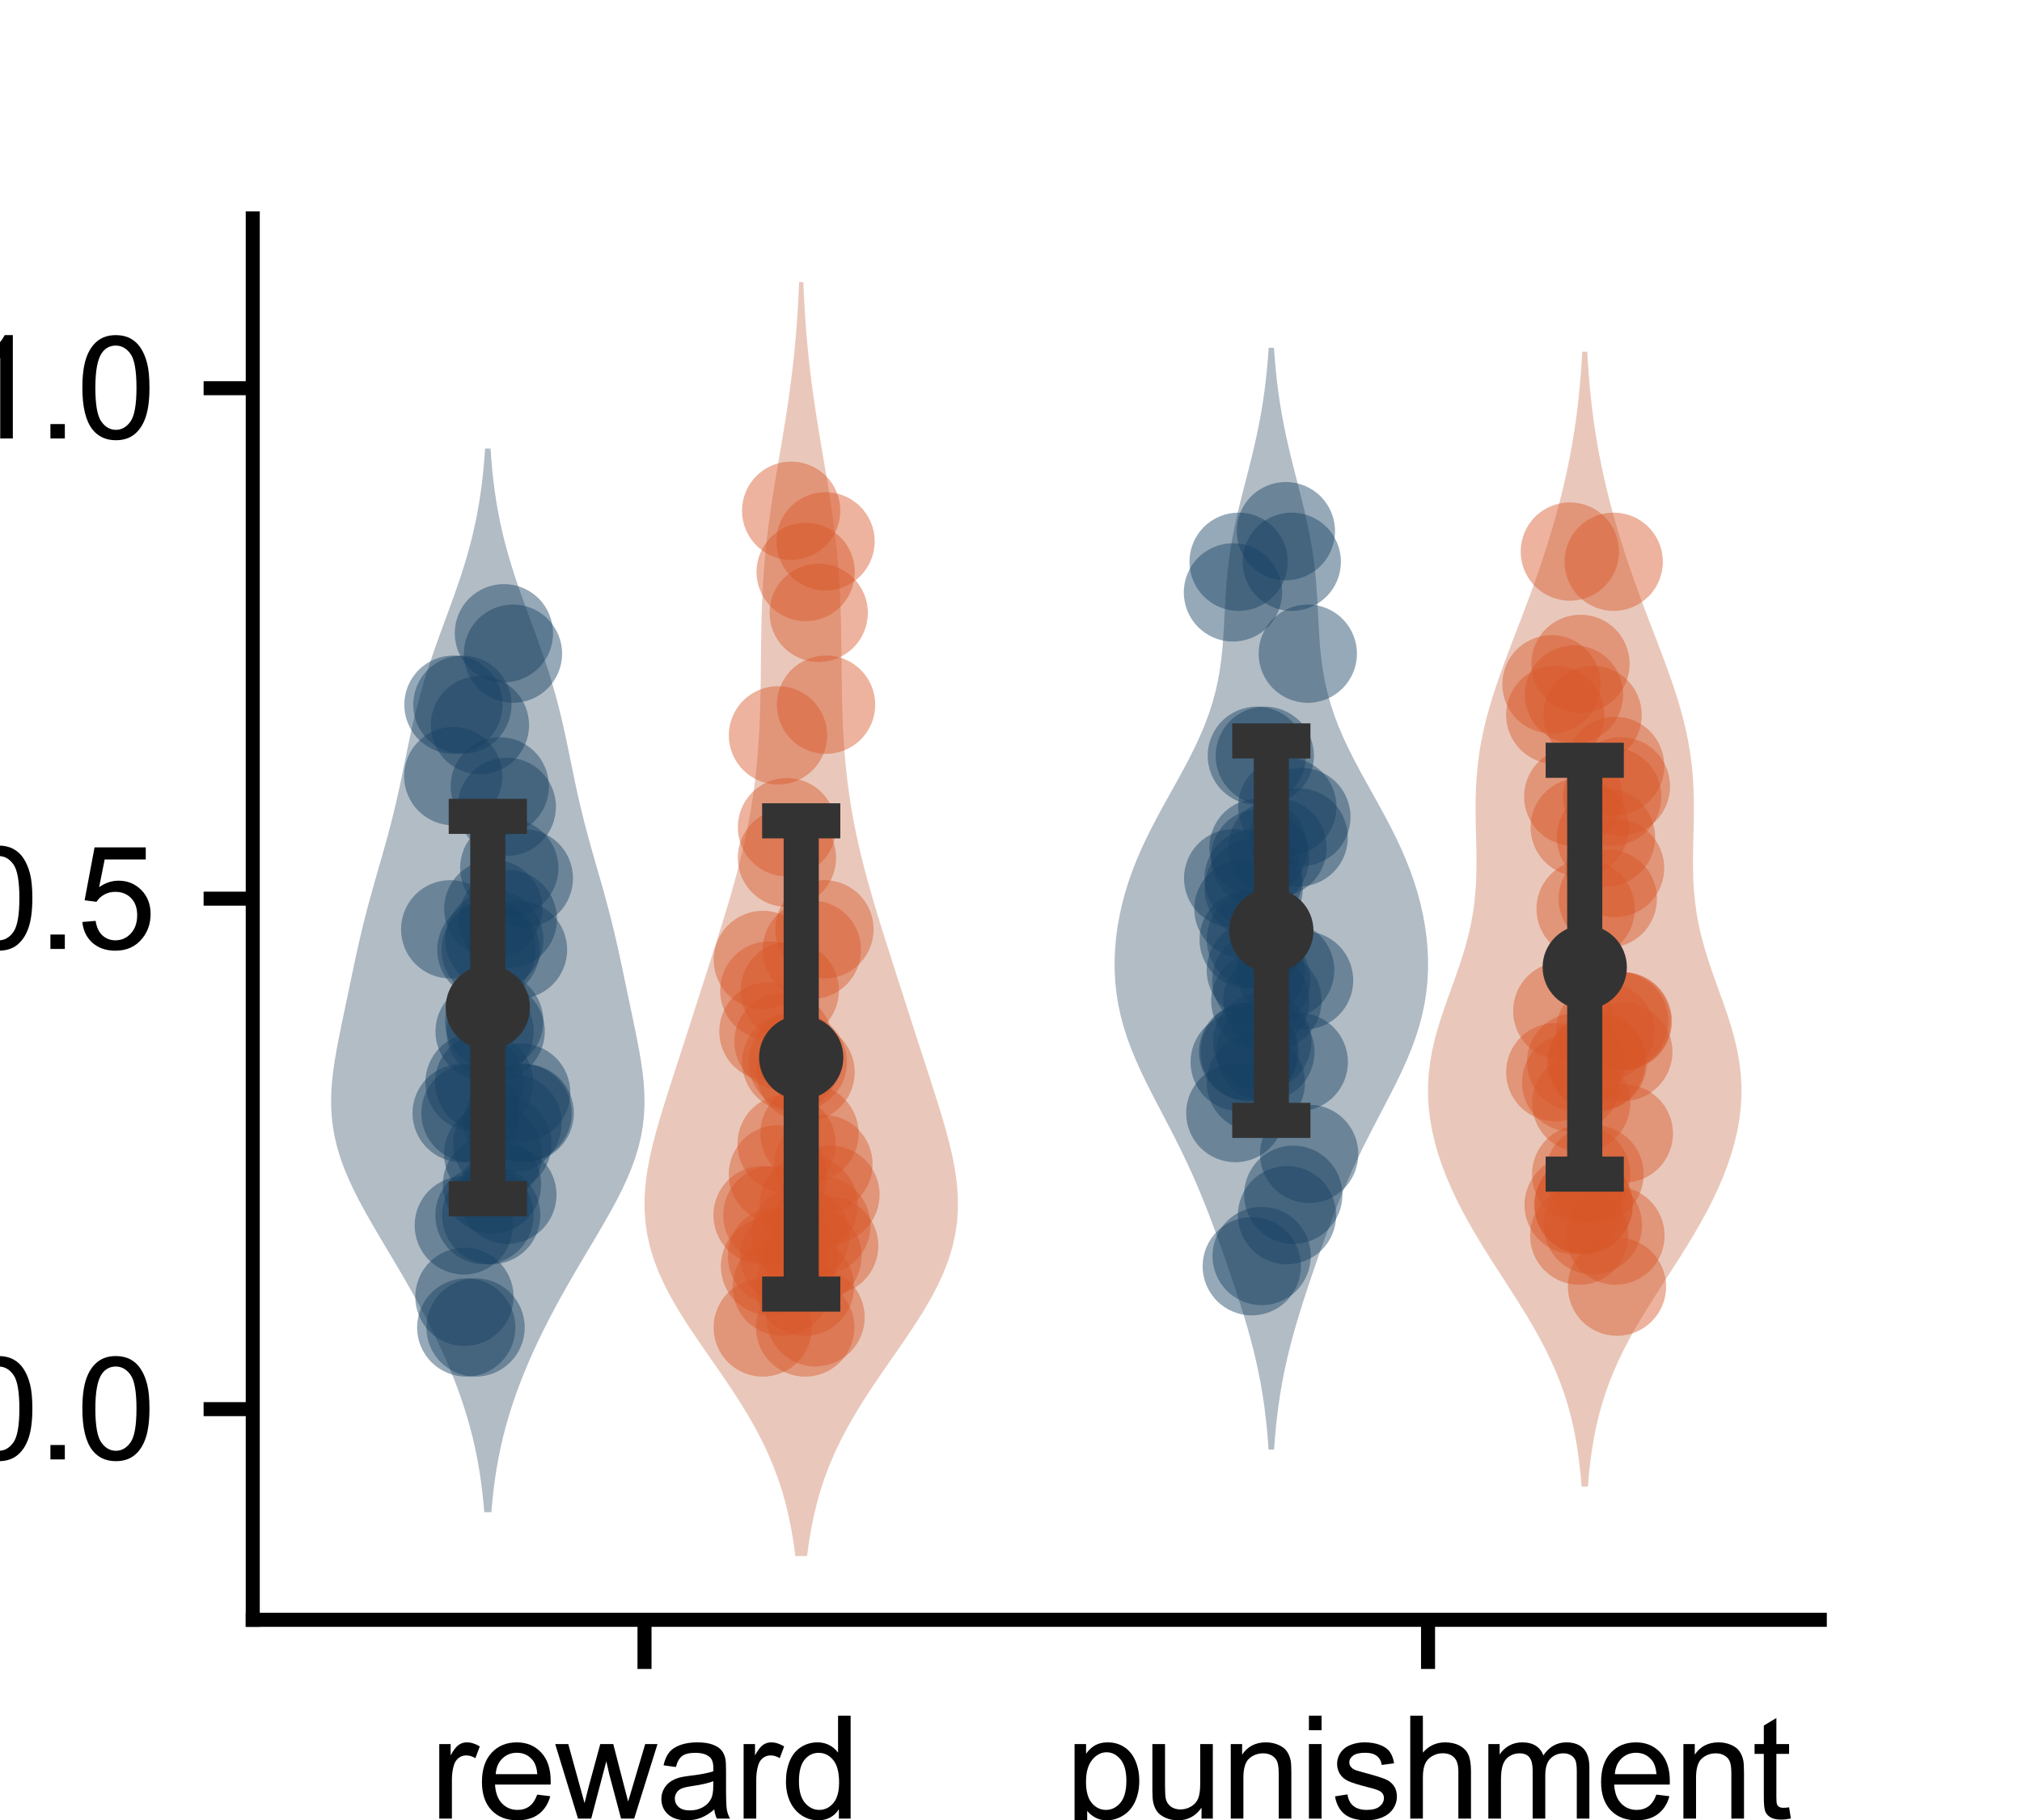 <?xml version="1.0" encoding="utf-8" standalone="no"?>
<!DOCTYPE svg PUBLIC "-//W3C//DTD SVG 1.1//EN"
  "http://www.w3.org/Graphics/SVG/1.1/DTD/svg11.dtd">
<svg xmlns:xlink="http://www.w3.org/1999/xlink" width="144pt" height="129.6pt" viewBox="0 0 144 129.6" xmlns="http://www.w3.org/2000/svg" version="1.1">
 <defs>
  <style type="text/css">*{stroke-linejoin: round; stroke-linecap: butt}</style>
 </defs>
 <g id="figure_1">
  <g id="patch_1">
   <path d="M 0 129.6 
L 144 129.6 
L 144 0 
L 0 0 
L 0 129.6 
z
" style="fill: none"/>
  </g>
  <g id="axes_1">
   <g id="patch_2">
    <path d="M 18 115.344 
L 129.6 115.344 
L 129.6 15.552 
L 18 15.552 
L 18 115.344 
z
" style="fill: none"/>
   </g>
   <g id="PolyCollection_1">
    <path d="M 34.99 107.679 
L 34.49 107.679 
L 34.421 106.914 
L 34.338 106.149 
L 34.238 105.384 
L 34.121 104.619 
L 33.985 103.854 
L 33.829 103.089 
L 33.653 102.324 
L 33.454 101.559 
L 33.234 100.794 
L 32.993 100.029 
L 32.731 99.264 
L 32.448 98.499 
L 32.145 97.734 
L 31.824 96.969 
L 31.484 96.204 
L 31.128 95.439 
L 30.755 94.674 
L 30.366 93.909 
L 29.963 93.144 
L 29.547 92.379 
L 29.118 91.614 
L 28.678 90.849 
L 28.23 90.084 
L 27.777 89.318 
L 27.321 88.553 
L 26.868 87.788 
L 26.422 87.023 
L 25.989 86.258 
L 25.576 85.493 
L 25.187 84.728 
L 24.831 83.963 
L 24.512 83.198 
L 24.235 82.433 
L 24.005 81.668 
L 23.824 80.903 
L 23.694 80.138 
L 23.613 79.373 
L 23.58 78.608 
L 23.591 77.843 
L 23.641 77.078 
L 23.725 76.313 
L 23.835 75.548 
L 23.965 74.783 
L 24.111 74.018 
L 24.265 73.253 
L 24.423 72.488 
L 24.584 71.723 
L 24.744 70.958 
L 24.904 70.192 
L 25.063 69.427 
L 25.225 68.662 
L 25.39 67.897 
L 25.561 67.132 
L 25.739 66.367 
L 25.925 65.602 
L 26.121 64.837 
L 26.325 64.072 
L 26.537 63.307 
L 26.754 62.542 
L 26.974 61.777 
L 27.194 61.012 
L 27.41 60.247 
L 27.621 59.482 
L 27.823 58.717 
L 28.016 57.952 
L 28.199 57.187 
L 28.372 56.422 
L 28.537 55.657 
L 28.697 54.892 
L 28.853 54.127 
L 29.01 53.362 
L 29.17 52.597 
L 29.337 51.832 
L 29.513 51.066 
L 29.703 50.301 
L 29.906 49.536 
L 30.124 48.771 
L 30.357 48.006 
L 30.605 47.241 
L 30.865 46.476 
L 31.135 45.711 
L 31.412 44.946 
L 31.694 44.181 
L 31.975 43.416 
L 32.253 42.651 
L 32.524 41.886 
L 32.784 41.121 
L 33.03 40.356 
L 33.26 39.591 
L 33.473 38.826 
L 33.666 38.061 
L 33.839 37.296 
L 33.993 36.531 
L 34.127 35.766 
L 34.243 35.001 
L 34.342 34.236 
L 34.424 33.471 
L 34.492 32.706 
L 34.548 31.94 
L 34.932 31.94 
L 34.932 31.94 
L 34.988 32.706 
L 35.056 33.471 
L 35.138 34.236 
L 35.237 35.001 
L 35.353 35.766 
L 35.487 36.531 
L 35.641 37.296 
L 35.814 38.061 
L 36.007 38.826 
L 36.22 39.591 
L 36.45 40.356 
L 36.696 41.121 
L 36.956 41.886 
L 37.227 42.651 
L 37.505 43.416 
L 37.786 44.181 
L 38.068 44.946 
L 38.345 45.711 
L 38.615 46.476 
L 38.875 47.241 
L 39.123 48.006 
L 39.356 48.771 
L 39.574 49.536 
L 39.777 50.301 
L 39.967 51.066 
L 40.143 51.832 
L 40.31 52.597 
L 40.47 53.362 
L 40.627 54.127 
L 40.783 54.892 
L 40.943 55.657 
L 41.108 56.422 
L 41.281 57.187 
L 41.464 57.952 
L 41.657 58.717 
L 41.859 59.482 
L 42.07 60.247 
L 42.286 61.012 
L 42.506 61.777 
L 42.726 62.542 
L 42.943 63.307 
L 43.155 64.072 
L 43.359 64.837 
L 43.555 65.602 
L 43.741 66.367 
L 43.919 67.132 
L 44.09 67.897 
L 44.255 68.662 
L 44.417 69.427 
L 44.576 70.192 
L 44.736 70.958 
L 44.896 71.723 
L 45.057 72.488 
L 45.215 73.253 
L 45.369 74.018 
L 45.515 74.783 
L 45.645 75.548 
L 45.755 76.313 
L 45.839 77.078 
L 45.889 77.843 
L 45.9 78.608 
L 45.867 79.373 
L 45.786 80.138 
L 45.656 80.903 
L 45.475 81.668 
L 45.245 82.433 
L 44.968 83.198 
L 44.649 83.963 
L 44.293 84.728 
L 43.904 85.493 
L 43.491 86.258 
L 43.058 87.023 
L 42.612 87.788 
L 42.159 88.553 
L 41.703 89.318 
L 41.25 90.084 
L 40.802 90.849 
L 40.362 91.614 
L 39.933 92.379 
L 39.517 93.144 
L 39.114 93.909 
L 38.725 94.674 
L 38.352 95.439 
L 37.996 96.204 
L 37.656 96.969 
L 37.335 97.734 
L 37.032 98.499 
L 36.749 99.264 
L 36.487 100.029 
L 36.246 100.794 
L 36.026 101.559 
L 35.827 102.324 
L 35.651 103.089 
L 35.495 103.854 
L 35.359 104.619 
L 35.242 105.384 
L 35.142 106.149 
L 35.059 106.914 
L 34.99 107.679 
z
" clip-path="url(#pcf83c90336)" style="fill: #20415a; fill-opacity: 0.35"/>
   </g>
   <g id="PolyCollection_2">
    <path d="M 57.479 110.808 
L 56.641 110.808 
L 56.519 109.892 
L 56.37 108.975 
L 56.188 108.059 
L 55.972 107.143 
L 55.715 106.226 
L 55.417 105.31 
L 55.074 104.393 
L 54.684 103.477 
L 54.247 102.561 
L 53.766 101.644 
L 53.241 100.728 
L 52.679 99.812 
L 52.084 98.895 
L 51.466 97.979 
L 50.832 97.063 
L 50.195 96.146 
L 49.565 95.23 
L 48.954 94.313 
L 48.375 93.397 
L 47.838 92.481 
L 47.354 91.564 
L 46.932 90.648 
L 46.577 89.732 
L 46.296 88.815 
L 46.09 87.899 
L 45.959 86.983 
L 45.9 86.066 
L 45.909 85.15 
L 45.981 84.233 
L 46.107 83.317 
L 46.279 82.401 
L 46.49 81.484 
L 46.731 80.568 
L 46.994 79.652 
L 47.273 78.735 
L 47.562 77.819 
L 47.856 76.903 
L 48.153 75.986 
L 48.451 75.07 
L 48.748 74.153 
L 49.044 73.237 
L 49.339 72.321 
L 49.634 71.404 
L 49.928 70.488 
L 50.222 69.572 
L 50.516 68.655 
L 50.809 67.739 
L 51.1 66.823 
L 51.387 65.906 
L 51.668 64.99 
L 51.942 64.073 
L 52.206 63.157 
L 52.458 62.241 
L 52.696 61.324 
L 52.918 60.408 
L 53.122 59.492 
L 53.307 58.575 
L 53.472 57.659 
L 53.618 56.743 
L 53.744 55.826 
L 53.851 54.91 
L 53.939 53.993 
L 54.011 53.077 
L 54.067 52.161 
L 54.109 51.244 
L 54.139 50.328 
L 54.161 49.412 
L 54.175 48.495 
L 54.185 47.579 
L 54.194 46.663 
L 54.204 45.746 
L 54.219 44.83 
L 54.24 43.913 
L 54.27 42.997 
L 54.311 42.081 
L 54.365 41.164 
L 54.432 40.248 
L 54.515 39.332 
L 54.612 38.415 
L 54.722 37.499 
L 54.846 36.583 
L 54.981 35.666 
L 55.125 34.75 
L 55.276 33.833 
L 55.431 32.917 
L 55.587 32.001 
L 55.741 31.084 
L 55.891 30.168 
L 56.035 29.252 
L 56.171 28.335 
L 56.297 27.419 
L 56.413 26.503 
L 56.517 25.586 
L 56.609 24.67 
L 56.69 23.753 
L 56.76 22.837 
L 56.819 21.921 
L 56.869 21.004 
L 56.91 20.088 
L 57.21 20.088 
L 57.21 20.088 
L 57.251 21.004 
L 57.301 21.921 
L 57.36 22.837 
L 57.43 23.753 
L 57.511 24.67 
L 57.603 25.586 
L 57.707 26.503 
L 57.823 27.419 
L 57.949 28.335 
L 58.085 29.252 
L 58.229 30.168 
L 58.379 31.084 
L 58.533 32.001 
L 58.689 32.917 
L 58.844 33.833 
L 58.995 34.75 
L 59.139 35.666 
L 59.274 36.583 
L 59.398 37.499 
L 59.508 38.415 
L 59.605 39.332 
L 59.688 40.248 
L 59.755 41.164 
L 59.809 42.081 
L 59.85 42.997 
L 59.88 43.913 
L 59.901 44.83 
L 59.916 45.746 
L 59.926 46.663 
L 59.935 47.579 
L 59.945 48.495 
L 59.959 49.412 
L 59.981 50.328 
L 60.011 51.244 
L 60.053 52.161 
L 60.109 53.077 
L 60.181 53.993 
L 60.269 54.91 
L 60.376 55.826 
L 60.502 56.743 
L 60.648 57.659 
L 60.813 58.575 
L 60.998 59.492 
L 61.202 60.408 
L 61.424 61.324 
L 61.662 62.241 
L 61.914 63.157 
L 62.178 64.073 
L 62.452 64.99 
L 62.733 65.906 
L 63.02 66.823 
L 63.311 67.739 
L 63.604 68.655 
L 63.898 69.572 
L 64.192 70.488 
L 64.486 71.404 
L 64.781 72.321 
L 65.076 73.237 
L 65.372 74.153 
L 65.669 75.07 
L 65.967 75.986 
L 66.264 76.903 
L 66.558 77.819 
L 66.847 78.735 
L 67.126 79.652 
L 67.389 80.568 
L 67.63 81.484 
L 67.841 82.401 
L 68.013 83.317 
L 68.139 84.233 
L 68.211 85.15 
L 68.22 86.066 
L 68.161 86.983 
L 68.03 87.899 
L 67.824 88.815 
L 67.543 89.732 
L 67.188 90.648 
L 66.766 91.564 
L 66.282 92.481 
L 65.745 93.397 
L 65.166 94.313 
L 64.555 95.23 
L 63.925 96.146 
L 63.288 97.063 
L 62.654 97.979 
L 62.036 98.895 
L 61.441 99.812 
L 60.879 100.728 
L 60.354 101.644 
L 59.873 102.561 
L 59.436 103.477 
L 59.046 104.393 
L 58.703 105.31 
L 58.405 106.226 
L 58.148 107.143 
L 57.932 108.059 
L 57.75 108.975 
L 57.601 109.892 
L 57.479 110.808 
z
" clip-path="url(#pcf83c90336)" style="fill: #c1613e; fill-opacity: 0.35"/>
   </g>
   <g id="PolyCollection_3">
    <path d="M 90.736 103.221 
L 90.344 103.221 
L 90.286 102.428 
L 90.215 101.636 
L 90.129 100.843 
L 90.028 100.051 
L 89.909 99.258 
L 89.773 98.466 
L 89.618 97.674 
L 89.446 96.881 
L 89.255 96.089 
L 89.049 95.296 
L 88.827 94.504 
L 88.592 93.711 
L 88.346 92.919 
L 88.091 92.126 
L 87.828 91.334 
L 87.56 90.541 
L 87.286 89.749 
L 87.008 88.956 
L 86.724 88.164 
L 86.433 87.372 
L 86.135 86.579 
L 85.826 85.787 
L 85.505 84.994 
L 85.169 84.202 
L 84.818 83.409 
L 84.451 82.617 
L 84.069 81.824 
L 83.672 81.032 
L 83.265 80.239 
L 82.851 79.447 
L 82.436 78.654 
L 82.026 77.862 
L 81.627 77.07 
L 81.246 76.277 
L 80.89 75.485 
L 80.563 74.692 
L 80.272 73.9 
L 80.019 73.107 
L 79.807 72.315 
L 79.638 71.522 
L 79.512 70.73 
L 79.427 69.937 
L 79.384 69.145 
L 79.38 68.353 
L 79.414 67.56 
L 79.485 66.768 
L 79.591 65.975 
L 79.733 65.183 
L 79.909 64.39 
L 80.119 63.598 
L 80.364 62.805 
L 80.642 62.013 
L 80.954 61.22 
L 81.297 60.428 
L 81.669 59.635 
L 82.066 58.843 
L 82.483 58.051 
L 82.916 57.258 
L 83.356 56.466 
L 83.797 55.673 
L 84.232 54.881 
L 84.652 54.088 
L 85.051 53.296 
L 85.422 52.503 
L 85.76 51.711 
L 86.06 50.918 
L 86.321 50.126 
L 86.541 49.334 
L 86.722 48.541 
L 86.865 47.749 
L 86.976 46.956 
L 87.059 46.164 
L 87.12 45.371 
L 87.168 44.579 
L 87.209 43.786 
L 87.249 42.994 
L 87.297 42.201 
L 87.356 41.409 
L 87.432 40.616 
L 87.528 39.824 
L 87.645 39.032 
L 87.782 38.239 
L 87.94 37.447 
L 88.115 36.654 
L 88.303 35.862 
L 88.501 35.069 
L 88.704 34.277 
L 88.907 33.484 
L 89.106 32.692 
L 89.296 31.899 
L 89.476 31.107 
L 89.641 30.315 
L 89.791 29.522 
L 89.924 28.73 
L 90.04 27.937 
L 90.14 27.145 
L 90.224 26.352 
L 90.294 25.56 
L 90.351 24.767 
L 90.729 24.767 
L 90.729 24.767 
L 90.786 25.56 
L 90.856 26.352 
L 90.94 27.145 
L 91.04 27.937 
L 91.156 28.73 
L 91.289 29.522 
L 91.439 30.315 
L 91.604 31.107 
L 91.784 31.899 
L 91.974 32.692 
L 92.173 33.484 
L 92.376 34.277 
L 92.579 35.069 
L 92.777 35.862 
L 92.965 36.654 
L 93.14 37.447 
L 93.298 38.239 
L 93.435 39.032 
L 93.552 39.824 
L 93.648 40.616 
L 93.724 41.409 
L 93.783 42.201 
L 93.831 42.994 
L 93.871 43.786 
L 93.912 44.579 
L 93.96 45.371 
L 94.021 46.164 
L 94.104 46.956 
L 94.215 47.749 
L 94.358 48.541 
L 94.539 49.334 
L 94.759 50.126 
L 95.02 50.918 
L 95.32 51.711 
L 95.658 52.503 
L 96.029 53.296 
L 96.428 54.088 
L 96.848 54.881 
L 97.283 55.673 
L 97.724 56.466 
L 98.164 57.258 
L 98.597 58.051 
L 99.014 58.843 
L 99.411 59.635 
L 99.783 60.428 
L 100.126 61.22 
L 100.438 62.013 
L 100.716 62.805 
L 100.961 63.598 
L 101.171 64.39 
L 101.347 65.183 
L 101.489 65.975 
L 101.595 66.768 
L 101.666 67.56 
L 101.7 68.353 
L 101.696 69.145 
L 101.653 69.937 
L 101.568 70.73 
L 101.442 71.522 
L 101.273 72.315 
L 101.061 73.107 
L 100.808 73.9 
L 100.517 74.692 
L 100.19 75.485 
L 99.834 76.277 
L 99.453 77.07 
L 99.054 77.862 
L 98.644 78.654 
L 98.229 79.447 
L 97.815 80.239 
L 97.408 81.032 
L 97.011 81.824 
L 96.629 82.617 
L 96.262 83.409 
L 95.911 84.202 
L 95.575 84.994 
L 95.254 85.787 
L 94.945 86.579 
L 94.647 87.372 
L 94.356 88.164 
L 94.072 88.956 
L 93.794 89.749 
L 93.52 90.541 
L 93.252 91.334 
L 92.989 92.126 
L 92.734 92.919 
L 92.488 93.711 
L 92.253 94.504 
L 92.031 95.296 
L 91.825 96.089 
L 91.634 96.881 
L 91.462 97.674 
L 91.307 98.466 
L 91.171 99.258 
L 91.052 100.051 
L 90.951 100.843 
L 90.865 101.636 
L 90.794 102.428 
L 90.736 103.221 
z
" clip-path="url(#pcf83c90336)" style="fill: #20415a; fill-opacity: 0.35"/>
   </g>
   <g id="PolyCollection_4">
    <path d="M 113.085 105.856 
L 112.635 105.856 
L 112.566 105.04 
L 112.479 104.223 
L 112.371 103.407 
L 112.241 102.591 
L 112.083 101.774 
L 111.897 100.958 
L 111.678 100.142 
L 111.425 99.325 
L 111.137 98.509 
L 110.812 97.693 
L 110.45 96.876 
L 110.053 96.06 
L 109.624 95.244 
L 109.165 94.427 
L 108.681 93.611 
L 108.177 92.795 
L 107.658 91.978 
L 107.133 91.162 
L 106.606 90.346 
L 106.084 89.53 
L 105.574 88.713 
L 105.08 87.897 
L 104.609 87.081 
L 104.163 86.264 
L 103.746 85.448 
L 103.362 84.632 
L 103.012 83.815 
L 102.699 82.999 
L 102.424 82.183 
L 102.191 81.366 
L 101.999 80.55 
L 101.853 79.734 
L 101.753 78.917 
L 101.702 78.101 
L 101.7 77.285 
L 101.748 76.468 
L 101.846 75.652 
L 101.99 74.836 
L 102.177 74.019 
L 102.402 73.203 
L 102.658 72.387 
L 102.936 71.57 
L 103.227 70.754 
L 103.521 69.938 
L 103.81 69.121 
L 104.084 68.305 
L 104.334 67.489 
L 104.555 66.672 
L 104.742 65.856 
L 104.892 65.04 
L 105.005 64.224 
L 105.083 63.407 
L 105.13 62.591 
L 105.149 61.775 
L 105.149 60.958 
L 105.135 60.142 
L 105.115 59.326 
L 105.096 58.509 
L 105.086 57.693 
L 105.091 56.877 
L 105.117 56.06 
L 105.166 55.244 
L 105.244 54.428 
L 105.352 53.611 
L 105.489 52.795 
L 105.658 51.979 
L 105.855 51.162 
L 106.079 50.346 
L 106.327 49.53 
L 106.595 48.713 
L 106.88 47.897 
L 107.178 47.081 
L 107.484 46.264 
L 107.796 45.448 
L 108.11 44.632 
L 108.422 43.815 
L 108.731 42.999 
L 109.033 42.183 
L 109.328 41.366 
L 109.613 40.55 
L 109.889 39.734 
L 110.153 38.918 
L 110.406 38.101 
L 110.648 37.285 
L 110.877 36.469 
L 111.093 35.652 
L 111.297 34.836 
L 111.487 34.02 
L 111.663 33.203 
L 111.825 32.387 
L 111.973 31.571 
L 112.107 30.754 
L 112.227 29.938 
L 112.333 29.122 
L 112.426 28.305 
L 112.506 27.489 
L 112.575 26.673 
L 112.633 25.856 
L 112.681 25.04 
L 113.039 25.04 
L 113.039 25.04 
L 113.087 25.856 
L 113.145 26.673 
L 113.214 27.489 
L 113.294 28.305 
L 113.387 29.122 
L 113.493 29.938 
L 113.613 30.754 
L 113.747 31.571 
L 113.895 32.387 
L 114.057 33.203 
L 114.233 34.02 
L 114.423 34.836 
L 114.627 35.652 
L 114.843 36.469 
L 115.072 37.285 
L 115.314 38.101 
L 115.567 38.918 
L 115.831 39.734 
L 116.107 40.55 
L 116.392 41.366 
L 116.687 42.183 
L 116.989 42.999 
L 117.298 43.815 
L 117.61 44.632 
L 117.924 45.448 
L 118.236 46.264 
L 118.542 47.081 
L 118.84 47.897 
L 119.125 48.713 
L 119.393 49.53 
L 119.641 50.346 
L 119.865 51.162 
L 120.062 51.979 
L 120.231 52.795 
L 120.368 53.611 
L 120.476 54.428 
L 120.554 55.244 
L 120.603 56.06 
L 120.629 56.877 
L 120.634 57.693 
L 120.624 58.509 
L 120.605 59.326 
L 120.585 60.142 
L 120.571 60.958 
L 120.571 61.775 
L 120.59 62.591 
L 120.637 63.407 
L 120.715 64.224 
L 120.828 65.04 
L 120.978 65.856 
L 121.165 66.672 
L 121.386 67.489 
L 121.636 68.305 
L 121.91 69.121 
L 122.199 69.938 
L 122.493 70.754 
L 122.784 71.57 
L 123.062 72.387 
L 123.318 73.203 
L 123.543 74.019 
L 123.73 74.836 
L 123.874 75.652 
L 123.972 76.468 
L 124.02 77.285 
L 124.018 78.101 
L 123.967 78.917 
L 123.867 79.734 
L 123.721 80.55 
L 123.529 81.366 
L 123.296 82.183 
L 123.021 82.999 
L 122.708 83.815 
L 122.358 84.632 
L 121.974 85.448 
L 121.557 86.264 
L 121.111 87.081 
L 120.64 87.897 
L 120.146 88.713 
L 119.636 89.53 
L 119.114 90.346 
L 118.587 91.162 
L 118.062 91.978 
L 117.543 92.795 
L 117.039 93.611 
L 116.555 94.427 
L 116.096 95.244 
L 115.667 96.06 
L 115.27 96.876 
L 114.908 97.693 
L 114.583 98.509 
L 114.295 99.325 
L 114.042 100.142 
L 113.823 100.958 
L 113.637 101.774 
L 113.479 102.591 
L 113.349 103.407 
L 113.241 104.223 
L 113.154 105.04 
L 113.085 105.856 
z
" clip-path="url(#pcf83c90336)" style="fill: #c1613e; fill-opacity: 0.35"/>
   </g>
   <g id="patch_3">
    <path d="M 23.58 100.344 
L 45.9 100.344 
L 45.9 71.742 
L 23.58 71.742 
L 23.58 100.344 
z
" clip-path="url(#pcf83c90336)" style="fill: none"/>
   </g>
   <g id="patch_4">
    <path d="M 79.38 100.344 
L 101.7 100.344 
L 101.7 66.271 
L 79.38 66.271 
L 79.38 100.344 
z
" clip-path="url(#pcf83c90336)" style="fill: none"/>
   </g>
   <g id="patch_5">
    <path d="M 45.9 100.344 
L 68.22 100.344 
L 68.22 75.301 
L 45.9 75.301 
L 45.9 100.344 
z
" clip-path="url(#pcf83c90336)" style="fill: none"/>
   </g>
   <g id="patch_6">
    <path d="M 101.7 100.344 
L 124.02 100.344 
L 124.02 68.873 
L 101.7 68.873 
L 101.7 100.344 
z
" clip-path="url(#pcf83c90336)" style="fill: none"/>
   </g>
   <g id="patch_7">
    <path d="M 45.9 100.344 
L 45.9 100.344 
L 45.9 100.344 
L 45.9 100.344 
z
" clip-path="url(#pcf83c90336)" style="fill: #3274a1"/>
   </g>
   <g id="patch_8">
    <path d="M 45.9 100.344 
L 45.9 100.344 
L 45.9 100.344 
L 45.9 100.344 
z
" clip-path="url(#pcf83c90336)" style="fill: #e1812c"/>
   </g>
   <g id="matplotlib.axis_1">
    <g id="xtick_1">
     <g id="line2d_1">
      <defs>
       <path id="m98c99e08ab" d="M 0 0 
L 0 3.5 
" style="stroke: #000000"/>
      </defs>
      <g>
       <use xlink:href="#m98c99e08ab" x="45.9" y="115.344" style="stroke: #000000"/>
      </g>
     </g>
     <g id="text_1">
      <!-- reward -->
      <g transform="translate(30.618 129.502) scale(0.1 -0.1)">
       <defs>
        <path id="ArialMT-72" d="M 416 0 
L 416 3319 
L 922 3319 
L 922 2816 
Q 1116 3169 1280 3281 
Q 1444 3394 1641 3394 
Q 1925 3394 2219 3213 
L 2025 2691 
Q 1819 2813 1613 2813 
Q 1428 2813 1281 2702 
Q 1134 2591 1072 2394 
Q 978 2094 978 1738 
L 978 0 
L 416 0 
z
" transform="scale(0.016)"/>
        <path id="ArialMT-65" d="M 2694 1069 
L 3275 997 
Q 3138 488 2766 206 
Q 2394 -75 1816 -75 
Q 1088 -75 661 373 
Q 234 822 234 1631 
Q 234 2469 665 2931 
Q 1097 3394 1784 3394 
Q 2450 3394 2872 2941 
Q 3294 2488 3294 1666 
Q 3294 1616 3291 1516 
L 816 1516 
Q 847 969 1125 678 
Q 1403 388 1819 388 
Q 2128 388 2347 550 
Q 2566 713 2694 1069 
z
M 847 1978 
L 2700 1978 
Q 2663 2397 2488 2606 
Q 2219 2931 1791 2931 
Q 1403 2931 1139 2672 
Q 875 2413 847 1978 
z
" transform="scale(0.016)"/>
        <path id="ArialMT-77" d="M 1034 0 
L 19 3319 
L 600 3319 
L 1128 1403 
L 1325 691 
Q 1338 744 1497 1375 
L 2025 3319 
L 2603 3319 
L 3100 1394 
L 3266 759 
L 3456 1400 
L 4025 3319 
L 4572 3319 
L 3534 0 
L 2950 0 
L 2422 1988 
L 2294 2553 
L 1622 0 
L 1034 0 
z
" transform="scale(0.016)"/>
        <path id="ArialMT-61" d="M 2588 409 
Q 2275 144 1986 34 
Q 1697 -75 1366 -75 
Q 819 -75 525 192 
Q 231 459 231 875 
Q 231 1119 342 1320 
Q 453 1522 633 1644 
Q 813 1766 1038 1828 
Q 1203 1872 1538 1913 
Q 2219 1994 2541 2106 
Q 2544 2222 2544 2253 
Q 2544 2597 2384 2738 
Q 2169 2928 1744 2928 
Q 1347 2928 1158 2789 
Q 969 2650 878 2297 
L 328 2372 
Q 403 2725 575 2942 
Q 747 3159 1072 3276 
Q 1397 3394 1825 3394 
Q 2250 3394 2515 3294 
Q 2781 3194 2906 3042 
Q 3031 2891 3081 2659 
Q 3109 2516 3109 2141 
L 3109 1391 
Q 3109 606 3145 398 
Q 3181 191 3288 0 
L 2700 0 
Q 2613 175 2588 409 
z
M 2541 1666 
Q 2234 1541 1622 1453 
Q 1275 1403 1131 1340 
Q 988 1278 909 1158 
Q 831 1038 831 891 
Q 831 666 1001 516 
Q 1172 366 1500 366 
Q 1825 366 2078 508 
Q 2331 650 2450 897 
Q 2541 1088 2541 1459 
L 2541 1666 
z
" transform="scale(0.016)"/>
        <path id="ArialMT-64" d="M 2575 0 
L 2575 419 
Q 2259 -75 1647 -75 
Q 1250 -75 917 144 
Q 584 363 401 755 
Q 219 1147 219 1656 
Q 219 2153 384 2558 
Q 550 2963 881 3178 
Q 1213 3394 1622 3394 
Q 1922 3394 2156 3267 
Q 2391 3141 2538 2938 
L 2538 4581 
L 3097 4581 
L 3097 0 
L 2575 0 
z
M 797 1656 
Q 797 1019 1065 703 
Q 1334 388 1700 388 
Q 2069 388 2326 689 
Q 2584 991 2584 1609 
Q 2584 2291 2321 2609 
Q 2059 2928 1675 2928 
Q 1300 2928 1048 2622 
Q 797 2316 797 1656 
z
" transform="scale(0.016)"/>
       </defs>
       <use xlink:href="#ArialMT-72"/>
       <use xlink:href="#ArialMT-65" x="33.301"/>
       <use xlink:href="#ArialMT-77" x="88.916"/>
       <use xlink:href="#ArialMT-61" x="161.133"/>
       <use xlink:href="#ArialMT-72" x="216.748"/>
       <use xlink:href="#ArialMT-64" x="250.049"/>
      </g>
     </g>
    </g>
    <g id="xtick_2">
     <g id="line2d_2">
      <g>
       <use xlink:href="#m98c99e08ab" x="101.7" y="115.344" style="stroke: #000000"/>
      </g>
     </g>
     <g id="text_2">
      <!-- punishment -->
      <g transform="translate(75.852 129.502) scale(0.1 -0.1)">
       <defs>
        <path id="ArialMT-70" d="M 422 -1272 
L 422 3319 
L 934 3319 
L 934 2888 
Q 1116 3141 1344 3267 
Q 1572 3394 1897 3394 
Q 2322 3394 2647 3175 
Q 2972 2956 3137 2557 
Q 3303 2159 3303 1684 
Q 3303 1175 3120 767 
Q 2938 359 2589 142 
Q 2241 -75 1856 -75 
Q 1575 -75 1351 44 
Q 1128 163 984 344 
L 984 -1272 
L 422 -1272 
z
M 931 1641 
Q 931 1000 1190 694 
Q 1450 388 1819 388 
Q 2194 388 2461 705 
Q 2728 1022 2728 1688 
Q 2728 2322 2467 2637 
Q 2206 2953 1844 2953 
Q 1484 2953 1207 2617 
Q 931 2281 931 1641 
z
" transform="scale(0.016)"/>
        <path id="ArialMT-75" d="M 2597 0 
L 2597 488 
Q 2209 -75 1544 -75 
Q 1250 -75 995 37 
Q 741 150 617 320 
Q 494 491 444 738 
Q 409 903 409 1263 
L 409 3319 
L 972 3319 
L 972 1478 
Q 972 1038 1006 884 
Q 1059 663 1231 536 
Q 1403 409 1656 409 
Q 1909 409 2131 539 
Q 2353 669 2445 892 
Q 2538 1116 2538 1541 
L 2538 3319 
L 3100 3319 
L 3100 0 
L 2597 0 
z
" transform="scale(0.016)"/>
        <path id="ArialMT-6e" d="M 422 0 
L 422 3319 
L 928 3319 
L 928 2847 
Q 1294 3394 1984 3394 
Q 2284 3394 2536 3286 
Q 2788 3178 2913 3003 
Q 3038 2828 3088 2588 
Q 3119 2431 3119 2041 
L 3119 0 
L 2556 0 
L 2556 2019 
Q 2556 2363 2490 2533 
Q 2425 2703 2258 2804 
Q 2091 2906 1866 2906 
Q 1506 2906 1245 2678 
Q 984 2450 984 1813 
L 984 0 
L 422 0 
z
" transform="scale(0.016)"/>
        <path id="ArialMT-69" d="M 425 3934 
L 425 4581 
L 988 4581 
L 988 3934 
L 425 3934 
z
M 425 0 
L 425 3319 
L 988 3319 
L 988 0 
L 425 0 
z
" transform="scale(0.016)"/>
        <path id="ArialMT-73" d="M 197 991 
L 753 1078 
Q 800 744 1014 566 
Q 1228 388 1613 388 
Q 2000 388 2187 545 
Q 2375 703 2375 916 
Q 2375 1106 2209 1216 
Q 2094 1291 1634 1406 
Q 1016 1563 777 1677 
Q 538 1791 414 1992 
Q 291 2194 291 2438 
Q 291 2659 392 2848 
Q 494 3038 669 3163 
Q 800 3259 1026 3326 
Q 1253 3394 1513 3394 
Q 1903 3394 2198 3281 
Q 2494 3169 2634 2976 
Q 2775 2784 2828 2463 
L 2278 2388 
Q 2241 2644 2061 2787 
Q 1881 2931 1553 2931 
Q 1166 2931 1000 2803 
Q 834 2675 834 2503 
Q 834 2394 903 2306 
Q 972 2216 1119 2156 
Q 1203 2125 1616 2013 
Q 2213 1853 2448 1751 
Q 2684 1650 2818 1456 
Q 2953 1263 2953 975 
Q 2953 694 2789 445 
Q 2625 197 2315 61 
Q 2006 -75 1616 -75 
Q 969 -75 630 194 
Q 291 463 197 991 
z
" transform="scale(0.016)"/>
        <path id="ArialMT-68" d="M 422 0 
L 422 4581 
L 984 4581 
L 984 2938 
Q 1378 3394 1978 3394 
Q 2347 3394 2619 3248 
Q 2891 3103 3008 2847 
Q 3125 2591 3125 2103 
L 3125 0 
L 2563 0 
L 2563 2103 
Q 2563 2525 2380 2717 
Q 2197 2909 1863 2909 
Q 1613 2909 1392 2779 
Q 1172 2650 1078 2428 
Q 984 2206 984 1816 
L 984 0 
L 422 0 
z
" transform="scale(0.016)"/>
        <path id="ArialMT-6d" d="M 422 0 
L 422 3319 
L 925 3319 
L 925 2853 
Q 1081 3097 1340 3245 
Q 1600 3394 1931 3394 
Q 2300 3394 2536 3241 
Q 2772 3088 2869 2813 
Q 3263 3394 3894 3394 
Q 4388 3394 4653 3120 
Q 4919 2847 4919 2278 
L 4919 0 
L 4359 0 
L 4359 2091 
Q 4359 2428 4304 2576 
Q 4250 2725 4106 2815 
Q 3963 2906 3769 2906 
Q 3419 2906 3187 2673 
Q 2956 2441 2956 1928 
L 2956 0 
L 2394 0 
L 2394 2156 
Q 2394 2531 2256 2718 
Q 2119 2906 1806 2906 
Q 1569 2906 1367 2781 
Q 1166 2656 1075 2415 
Q 984 2175 984 1722 
L 984 0 
L 422 0 
z
" transform="scale(0.016)"/>
        <path id="ArialMT-74" d="M 1650 503 
L 1731 6 
Q 1494 -44 1306 -44 
Q 1000 -44 831 53 
Q 663 150 594 308 
Q 525 466 525 972 
L 525 2881 
L 113 2881 
L 113 3319 
L 525 3319 
L 525 4141 
L 1084 4478 
L 1084 3319 
L 1650 3319 
L 1650 2881 
L 1084 2881 
L 1084 941 
Q 1084 700 1114 631 
Q 1144 563 1211 522 
Q 1278 481 1403 481 
Q 1497 481 1650 503 
z
" transform="scale(0.016)"/>
       </defs>
       <use xlink:href="#ArialMT-70"/>
       <use xlink:href="#ArialMT-75" x="55.615"/>
       <use xlink:href="#ArialMT-6e" x="111.23"/>
       <use xlink:href="#ArialMT-69" x="166.846"/>
       <use xlink:href="#ArialMT-73" x="189.062"/>
       <use xlink:href="#ArialMT-68" x="239.062"/>
       <use xlink:href="#ArialMT-6d" x="294.678"/>
       <use xlink:href="#ArialMT-65" x="377.979"/>
       <use xlink:href="#ArialMT-6e" x="433.594"/>
       <use xlink:href="#ArialMT-74" x="489.209"/>
      </g>
     </g>
    </g>
   </g>
   <g id="matplotlib.axis_2">
    <g id="ytick_1">
     <g id="line2d_3">
      <defs>
       <path id="m7e00656f88" d="M 0 0 
L -3.5 0 
" style="stroke: #000000"/>
      </defs>
      <g>
       <use xlink:href="#m7e00656f88" x="18" y="100.344" style="stroke: #000000"/>
      </g>
     </g>
     <g id="text_3">
      <!-- 0.0 -->
      <g transform="translate(-2.9 103.923) scale(0.1 -0.1)">
       <defs>
        <path id="ArialMT-30" d="M 266 2259 
Q 266 3072 433 3567 
Q 600 4063 929 4331 
Q 1259 4600 1759 4600 
Q 2128 4600 2406 4451 
Q 2684 4303 2865 4023 
Q 3047 3744 3150 3342 
Q 3253 2941 3253 2259 
Q 3253 1453 3087 958 
Q 2922 463 2592 192 
Q 2263 -78 1759 -78 
Q 1097 -78 719 397 
Q 266 969 266 2259 
z
M 844 2259 
Q 844 1131 1108 757 
Q 1372 384 1759 384 
Q 2147 384 2411 759 
Q 2675 1134 2675 2259 
Q 2675 3391 2411 3762 
Q 2147 4134 1753 4134 
Q 1366 4134 1134 3806 
Q 844 3388 844 2259 
z
" transform="scale(0.016)"/>
        <path id="ArialMT-2e" d="M 581 0 
L 581 641 
L 1222 641 
L 1222 0 
L 581 0 
z
" transform="scale(0.016)"/>
       </defs>
       <use xlink:href="#ArialMT-30"/>
       <use xlink:href="#ArialMT-2e" x="55.615"/>
       <use xlink:href="#ArialMT-30" x="83.398"/>
      </g>
     </g>
    </g>
    <g id="ytick_2">
     <g id="line2d_4">
      <g>
       <use xlink:href="#m7e00656f88" x="18" y="63.994" style="stroke: #000000"/>
      </g>
     </g>
     <g id="text_4">
      <!-- 0.5 -->
      <g transform="translate(-2.9 67.573) scale(0.1 -0.1)">
       <defs>
        <path id="ArialMT-35" d="M 266 1200 
L 856 1250 
Q 922 819 1161 601 
Q 1400 384 1738 384 
Q 2144 384 2425 690 
Q 2706 997 2706 1503 
Q 2706 1984 2436 2262 
Q 2166 2541 1728 2541 
Q 1456 2541 1237 2417 
Q 1019 2294 894 2097 
L 366 2166 
L 809 4519 
L 3088 4519 
L 3088 3981 
L 1259 3981 
L 1013 2750 
Q 1425 3038 1878 3038 
Q 2478 3038 2890 2622 
Q 3303 2206 3303 1553 
Q 3303 931 2941 478 
Q 2500 -78 1738 -78 
Q 1113 -78 717 272 
Q 322 622 266 1200 
z
" transform="scale(0.016)"/>
       </defs>
       <use xlink:href="#ArialMT-30"/>
       <use xlink:href="#ArialMT-2e" x="55.615"/>
       <use xlink:href="#ArialMT-35" x="83.398"/>
      </g>
     </g>
    </g>
    <g id="ytick_3">
     <g id="line2d_5">
      <g>
       <use xlink:href="#m7e00656f88" x="18" y="27.644" style="stroke: #000000"/>
      </g>
     </g>
     <g id="text_5">
      <!-- 1.0 -->
      <g transform="translate(-2.9 31.223) scale(0.1 -0.1)">
       <defs>
        <path id="ArialMT-31" d="M 2384 0 
L 1822 0 
L 1822 3584 
Q 1619 3391 1289 3197 
Q 959 3003 697 2906 
L 697 3450 
Q 1169 3672 1522 3987 
Q 1875 4303 2022 4600 
L 2384 4600 
L 2384 0 
z
" transform="scale(0.016)"/>
       </defs>
       <use xlink:href="#ArialMT-31"/>
       <use xlink:href="#ArialMT-2e" x="55.615"/>
       <use xlink:href="#ArialMT-30" x="83.398"/>
      </g>
     </g>
    </g>
    <g id="text_6">
     <!-- w -->
     <g transform="translate(-8.887 69.059) rotate(-90) scale(0.1 -0.1)">
      <use xlink:href="#ArialMT-77"/>
     </g>
    </g>
   </g>
   <g id="PathCollection_1">
    <defs>
     <path id="C0_0_3182070d26" d="M 0 3.5 
C 0.928 3.5 1.819 3.131 2.475 2.475 
C 3.131 1.819 3.5 0.928 3.5 -0 
C 3.5 -0.928 3.131 -1.819 2.475 -2.475 
C 1.819 -3.131 0.928 -3.5 0 -3.5 
C -0.928 -3.5 -1.819 -3.131 -2.475 -2.475 
C -3.131 -1.819 -3.5 -0.928 -3.5 0 
C -3.5 0.928 -3.131 1.819 -2.475 2.475 
C -1.819 3.131 -0.928 3.5 0 3.5 
z
"/>
    </defs>
    <g clip-path="url(#pcf83c90336)">
     <use xlink:href="#C0_0_3182070d26" x="37.213" y="79.261" style="fill: #174263; fill-opacity: 0.45"/>
    </g>
    <g clip-path="url(#pcf83c90336)">
     <use xlink:href="#C0_0_3182070d26" x="34.942" y="67.629" style="fill: #174263; fill-opacity: 0.45"/>
    </g>
    <g clip-path="url(#pcf83c90336)">
     <use xlink:href="#C0_0_3182070d26" x="36.091" y="57.451" style="fill: #174263; fill-opacity: 0.45"/>
    </g>
    <g clip-path="url(#pcf83c90336)">
     <use xlink:href="#C0_0_3182070d26" x="35.123" y="82.169" style="fill: #174263; fill-opacity: 0.45"/>
    </g>
    <g clip-path="url(#pcf83c90336)">
     <use xlink:href="#C0_0_3182070d26" x="35.202" y="66.902" style="fill: #174263; fill-opacity: 0.45"/>
    </g>
    <g clip-path="url(#pcf83c90336)">
     <use xlink:href="#C0_0_3182070d26" x="36.168" y="65.448" style="fill: #174263; fill-opacity: 0.45"/>
    </g>
    <g clip-path="url(#pcf83c90336)">
     <use xlink:href="#C0_0_3182070d26" x="35.887" y="45.092" style="fill: #174263; fill-opacity: 0.45"/>
    </g>
    <g clip-path="url(#pcf83c90336)">
     <use xlink:href="#C0_0_3182070d26" x="36.532" y="46.546" style="fill: #174263; fill-opacity: 0.45"/>
    </g>
    <g clip-path="url(#pcf83c90336)">
     <use xlink:href="#C0_0_3182070d26" x="36.505" y="79.988" style="fill: #174263; fill-opacity: 0.45"/>
    </g>
    <g clip-path="url(#pcf83c90336)">
     <use xlink:href="#C0_0_3182070d26" x="34.178" y="51.635" style="fill: #174263; fill-opacity: 0.45"/>
    </g>
    <g clip-path="url(#pcf83c90336)">
     <use xlink:href="#C0_0_3182070d26" x="33.501" y="79.261" style="fill: #174263; fill-opacity: 0.45"/>
    </g>
    <g clip-path="url(#pcf83c90336)">
     <use xlink:href="#C0_0_3182070d26" x="34.981" y="86.531" style="fill: #174263; fill-opacity: 0.45"/>
    </g>
    <g clip-path="url(#pcf83c90336)">
     <use xlink:href="#C0_0_3182070d26" x="36.267" y="61.813" style="fill: #174263; fill-opacity: 0.45"/>
    </g>
    <g clip-path="url(#pcf83c90336)">
     <use xlink:href="#C0_0_3182070d26" x="33.795" y="77.08" style="fill: #174263; fill-opacity: 0.45"/>
    </g>
    <g clip-path="url(#pcf83c90336)">
     <use xlink:href="#C0_0_3182070d26" x="34.512" y="73.445" style="fill: #174263; fill-opacity: 0.45"/>
    </g>
    <g clip-path="url(#pcf83c90336)">
     <use xlink:href="#C0_0_3182070d26" x="32.928" y="50.181" style="fill: #174263; fill-opacity: 0.45"/>
    </g>
    <g clip-path="url(#pcf83c90336)">
     <use xlink:href="#C0_0_3182070d26" x="32.061" y="66.175" style="fill: #174263; fill-opacity: 0.45"/>
    </g>
    <g clip-path="url(#pcf83c90336)">
     <use xlink:href="#C0_0_3182070d26" x="34.637" y="67.629" style="fill: #174263; fill-opacity: 0.45"/>
    </g>
    <g clip-path="url(#pcf83c90336)">
     <use xlink:href="#C0_0_3182070d26" x="35.298" y="73.445" style="fill: #174263; fill-opacity: 0.45"/>
    </g>
    <g clip-path="url(#pcf83c90336)">
     <use xlink:href="#C0_0_3182070d26" x="36.131" y="85.077" style="fill: #174263; fill-opacity: 0.45"/>
    </g>
    <g clip-path="url(#pcf83c90336)">
     <use xlink:href="#C0_0_3182070d26" x="35.131" y="64.721" style="fill: #174263; fill-opacity: 0.45"/>
    </g>
    <g clip-path="url(#pcf83c90336)">
     <use xlink:href="#C0_0_3182070d26" x="33.03" y="87.258" style="fill: #174263; fill-opacity: 0.45"/>
    </g>
    <g clip-path="url(#pcf83c90336)">
     <use xlink:href="#C0_0_3182070d26" x="32.878" y="79.261" style="fill: #174263; fill-opacity: 0.45"/>
    </g>
    <g clip-path="url(#pcf83c90336)">
     <use xlink:href="#C0_0_3182070d26" x="37.115" y="77.807" style="fill: #174263; fill-opacity: 0.45"/>
    </g>
    <g clip-path="url(#pcf83c90336)">
     <use xlink:href="#C0_0_3182070d26" x="32.277" y="55.27" style="fill: #174263; fill-opacity: 0.45"/>
    </g>
    <g clip-path="url(#pcf83c90336)">
     <use xlink:href="#C0_0_3182070d26" x="34.502" y="86.531" style="fill: #174263; fill-opacity: 0.45"/>
    </g>
    <g clip-path="url(#pcf83c90336)">
     <use xlink:href="#C0_0_3182070d26" x="35.593" y="55.997" style="fill: #174263; fill-opacity: 0.45"/>
    </g>
    <g clip-path="url(#pcf83c90336)">
     <use xlink:href="#C0_0_3182070d26" x="37.307" y="62.54" style="fill: #174263; fill-opacity: 0.45"/>
    </g>
    <g clip-path="url(#pcf83c90336)">
     <use xlink:href="#C0_0_3182070d26" x="32.293" y="50.181" style="fill: #174263; fill-opacity: 0.45"/>
    </g>
    <g clip-path="url(#pcf83c90336)">
     <use xlink:href="#C0_0_3182070d26" x="37.368" y="79.261" style="fill: #174263; fill-opacity: 0.45"/>
    </g>
    <g clip-path="url(#pcf83c90336)">
     <use xlink:href="#C0_0_3182070d26" x="35.196" y="72.718" style="fill: #174263; fill-opacity: 0.45"/>
    </g>
    <g clip-path="url(#pcf83c90336)">
     <use xlink:href="#C0_0_3182070d26" x="35.774" y="81.442" style="fill: #174263; fill-opacity: 0.45"/>
    </g>
    <g clip-path="url(#pcf83c90336)">
     <use xlink:href="#C0_0_3182070d26" x="33.867" y="94.528" style="fill: #174263; fill-opacity: 0.45"/>
    </g>
    <g clip-path="url(#pcf83c90336)">
     <use xlink:href="#C0_0_3182070d26" x="33.204" y="94.528" style="fill: #174263; fill-opacity: 0.45"/>
    </g>
    <g clip-path="url(#pcf83c90336)">
     <use xlink:href="#C0_0_3182070d26" x="35.036" y="84.35" style="fill: #174263; fill-opacity: 0.45"/>
    </g>
    <g clip-path="url(#pcf83c90336)">
     <use xlink:href="#C0_0_3182070d26" x="33.074" y="92.347" style="fill: #174263; fill-opacity: 0.45"/>
    </g>
    <g clip-path="url(#pcf83c90336)">
     <use xlink:href="#C0_0_3182070d26" x="34.48" y="77.08" style="fill: #174263; fill-opacity: 0.45"/>
    </g>
    <g clip-path="url(#pcf83c90336)">
     <use xlink:href="#C0_0_3182070d26" x="36.889" y="67.629" style="fill: #174263; fill-opacity: 0.45"/>
    </g>
   </g>
   <g id="PathCollection_2">
    <defs>
     <path id="C1_0_86b55c85e7" d="M 0 3.5 
C 0.928 3.5 1.819 3.131 2.475 2.475 
C 3.131 1.819 3.5 0.928 3.5 -0 
C 3.5 -0.928 3.131 -1.819 2.475 -2.475 
C 1.819 -3.131 0.928 -3.5 0 -3.5 
C -0.928 -3.5 -1.819 -3.131 -2.475 -2.475 
C -3.131 -1.819 -3.5 -0.928 -3.5 0 
C -3.5 0.928 -3.131 1.819 -2.475 2.475 
C -1.819 3.131 -0.928 3.5 0 3.5 
z
"/>
    </defs>
    <g clip-path="url(#pcf83c90336)">
     <use xlink:href="#C1_0_86b55c85e7" x="59.142" y="85.077" style="fill: #d75728; fill-opacity: 0.45"/>
    </g>
    <g clip-path="url(#pcf83c90336)">
     <use xlink:href="#C1_0_86b55c85e7" x="56.815" y="75.626" style="fill: #d75728; fill-opacity: 0.45"/>
    </g>
    <g clip-path="url(#pcf83c90336)">
     <use xlink:href="#C1_0_86b55c85e7" x="57.591" y="85.804" style="fill: #d75728; fill-opacity: 0.45"/>
    </g>
    <g clip-path="url(#pcf83c90336)">
     <use xlink:href="#C1_0_86b55c85e7" x="57.65" y="80.715" style="fill: #d75728; fill-opacity: 0.45"/>
    </g>
    <g clip-path="url(#pcf83c90336)">
     <use xlink:href="#C1_0_86b55c85e7" x="58.642" y="82.896" style="fill: #d75728; fill-opacity: 0.45"/>
    </g>
    <g clip-path="url(#pcf83c90336)">
     <use xlink:href="#C1_0_86b55c85e7" x="54.306" y="86.531" style="fill: #d75728; fill-opacity: 0.45"/>
    </g>
    <g clip-path="url(#pcf83c90336)">
     <use xlink:href="#C1_0_86b55c85e7" x="55.674" y="91.62" style="fill: #d75728; fill-opacity: 0.45"/>
    </g>
    <g clip-path="url(#pcf83c90336)">
     <use xlink:href="#C1_0_86b55c85e7" x="57.369" y="76.353" style="fill: #d75728; fill-opacity: 0.45"/>
    </g>
    <g clip-path="url(#pcf83c90336)">
     <use xlink:href="#C1_0_86b55c85e7" x="54.723" y="73.445" style="fill: #d75728; fill-opacity: 0.45"/>
    </g>
    <g clip-path="url(#pcf83c90336)">
     <use xlink:href="#C1_0_86b55c85e7" x="54.785" y="70.537" style="fill: #d75728; fill-opacity: 0.45"/>
    </g>
    <g clip-path="url(#pcf83c90336)">
     <use xlink:href="#C1_0_86b55c85e7" x="57.32" y="91.62" style="fill: #d75728; fill-opacity: 0.45"/>
    </g>
    <g clip-path="url(#pcf83c90336)">
     <use xlink:href="#C1_0_86b55c85e7" x="56.344" y="36.368" style="fill: #d75728; fill-opacity: 0.45"/>
    </g>
    <g clip-path="url(#pcf83c90336)">
     <use xlink:href="#C1_0_86b55c85e7" x="55.4" y="83.623" style="fill: #d75728; fill-opacity: 0.45"/>
    </g>
    <g clip-path="url(#pcf83c90336)">
     <use xlink:href="#C1_0_86b55c85e7" x="54.324" y="68.356" style="fill: #d75728; fill-opacity: 0.45"/>
    </g>
    <g clip-path="url(#pcf83c90336)">
     <use xlink:href="#C1_0_86b55c85e7" x="58.081" y="93.801" style="fill: #d75728; fill-opacity: 0.45"/>
    </g>
    <g clip-path="url(#pcf83c90336)">
     <use xlink:href="#C1_0_86b55c85e7" x="59.052" y="88.712" style="fill: #d75728; fill-opacity: 0.45"/>
    </g>
    <g clip-path="url(#pcf83c90336)">
     <use xlink:href="#C1_0_86b55c85e7" x="54.319" y="94.528" style="fill: #d75728; fill-opacity: 0.45"/>
    </g>
    <g clip-path="url(#pcf83c90336)">
     <use xlink:href="#C1_0_86b55c85e7" x="58.829" y="50.181" style="fill: #d75728; fill-opacity: 0.45"/>
    </g>
    <g clip-path="url(#pcf83c90336)">
     <use xlink:href="#C1_0_86b55c85e7" x="56.246" y="70.537" style="fill: #d75728; fill-opacity: 0.45"/>
    </g>
    <g clip-path="url(#pcf83c90336)">
     <use xlink:href="#C1_0_86b55c85e7" x="56.992" y="87.985" style="fill: #d75728; fill-opacity: 0.45"/>
    </g>
    <g clip-path="url(#pcf83c90336)">
     <use xlink:href="#C1_0_86b55c85e7" x="57.818" y="67.629" style="fill: #d75728; fill-opacity: 0.45"/>
    </g>
    <g clip-path="url(#pcf83c90336)">
     <use xlink:href="#C1_0_86b55c85e7" x="55.332" y="89.439" style="fill: #d75728; fill-opacity: 0.45"/>
    </g>
    <g clip-path="url(#pcf83c90336)">
     <use xlink:href="#C1_0_86b55c85e7" x="58.716" y="66.175" style="fill: #d75728; fill-opacity: 0.45"/>
    </g>
    <g clip-path="url(#pcf83c90336)">
     <use xlink:href="#C1_0_86b55c85e7" x="55.802" y="74.172" style="fill: #d75728; fill-opacity: 0.45"/>
    </g>
    <g clip-path="url(#pcf83c90336)">
     <use xlink:href="#C1_0_86b55c85e7" x="58.305" y="43.638" style="fill: #d75728; fill-opacity: 0.45"/>
    </g>
    <g clip-path="url(#pcf83c90336)">
     <use xlink:href="#C1_0_86b55c85e7" x="56.018" y="81.442" style="fill: #d75728; fill-opacity: 0.45"/>
    </g>
    <g clip-path="url(#pcf83c90336)">
     <use xlink:href="#C1_0_86b55c85e7" x="58.493" y="87.258" style="fill: #d75728; fill-opacity: 0.45"/>
    </g>
    <g clip-path="url(#pcf83c90336)">
     <use xlink:href="#C1_0_86b55c85e7" x="56.347" y="75.626" style="fill: #d75728; fill-opacity: 0.45"/>
    </g>
    <g clip-path="url(#pcf83c90336)">
     <use xlink:href="#C1_0_86b55c85e7" x="57.343" y="94.528" style="fill: #d75728; fill-opacity: 0.45"/>
    </g>
    <g clip-path="url(#pcf83c90336)">
     <use xlink:href="#C1_0_86b55c85e7" x="57.859" y="89.439" style="fill: #d75728; fill-opacity: 0.45"/>
    </g>
    <g clip-path="url(#pcf83c90336)">
     <use xlink:href="#C1_0_86b55c85e7" x="55.005" y="86.531" style="fill: #d75728; fill-opacity: 0.45"/>
    </g>
    <g clip-path="url(#pcf83c90336)">
     <use xlink:href="#C1_0_86b55c85e7" x="58.792" y="38.549" style="fill: #d75728; fill-opacity: 0.45"/>
    </g>
    <g clip-path="url(#pcf83c90336)">
     <use xlink:href="#C1_0_86b55c85e7" x="55.404" y="52.362" style="fill: #d75728; fill-opacity: 0.45"/>
    </g>
    <g clip-path="url(#pcf83c90336)">
     <use xlink:href="#C1_0_86b55c85e7" x="56.044" y="58.905" style="fill: #d75728; fill-opacity: 0.45"/>
    </g>
    <g clip-path="url(#pcf83c90336)">
     <use xlink:href="#C1_0_86b55c85e7" x="57.377" y="40.73" style="fill: #d75728; fill-opacity: 0.45"/>
    </g>
    <g clip-path="url(#pcf83c90336)">
     <use xlink:href="#C1_0_86b55c85e7" x="56.209" y="89.439" style="fill: #d75728; fill-opacity: 0.45"/>
    </g>
    <g clip-path="url(#pcf83c90336)">
     <use xlink:href="#C1_0_86b55c85e7" x="54.838" y="90.166" style="fill: #d75728; fill-opacity: 0.45"/>
    </g>
    <g clip-path="url(#pcf83c90336)">
     <use xlink:href="#C1_0_86b55c85e7" x="56.042" y="61.086" style="fill: #d75728; fill-opacity: 0.45"/>
    </g>
   </g>
   <g id="PathCollection_3">
    <defs>
     <path id="C2_0_9a9501de57" d="M 0 3.5 
C 0.928 3.5 1.819 3.131 2.475 2.475 
C 3.131 1.819 3.5 0.928 3.5 -0 
C 3.5 -0.928 3.131 -1.819 2.475 -2.475 
C 1.819 -3.131 0.928 -3.5 0 -3.5 
C -0.928 -3.5 -1.819 -3.131 -2.475 -2.475 
C -3.131 -1.819 -3.5 -0.928 -3.5 0 
C -3.5 0.928 -3.131 1.819 -2.475 2.475 
C -1.819 3.131 -0.928 3.5 0 3.5 
z
"/>
    </defs>
    <g clip-path="url(#pcf83c90336)">
     <use xlink:href="#C2_0_9a9501de57" x="89.896" y="74.172" style="fill: #174263; fill-opacity: 0.45"/>
    </g>
    <g clip-path="url(#pcf83c90336)">
     <use xlink:href="#C2_0_9a9501de57" x="88.21" y="40.003" style="fill: #174263; fill-opacity: 0.45"/>
    </g>
    <g clip-path="url(#pcf83c90336)">
     <use xlink:href="#C2_0_9a9501de57" x="92.679" y="58.178" style="fill: #174263; fill-opacity: 0.45"/>
    </g>
    <g clip-path="url(#pcf83c90336)">
     <use xlink:href="#C2_0_9a9501de57" x="89.755" y="71.264" style="fill: #174263; fill-opacity: 0.45"/>
    </g>
    <g clip-path="url(#pcf83c90336)">
     <use xlink:href="#C2_0_9a9501de57" x="87.822" y="62.54" style="fill: #174263; fill-opacity: 0.45"/>
    </g>
    <g clip-path="url(#pcf83c90336)">
     <use xlink:href="#C2_0_9a9501de57" x="89.436" y="69.083" style="fill: #174263; fill-opacity: 0.45"/>
    </g>
    <g clip-path="url(#pcf83c90336)">
     <use xlink:href="#C2_0_9a9501de57" x="89.628" y="60.359" style="fill: #174263; fill-opacity: 0.45"/>
    </g>
    <g clip-path="url(#pcf83c90336)">
     <use xlink:href="#C2_0_9a9501de57" x="88.549" y="64.721" style="fill: #174263; fill-opacity: 0.45"/>
    </g>
    <g clip-path="url(#pcf83c90336)">
     <use xlink:href="#C2_0_9a9501de57" x="93.137" y="46.546" style="fill: #174263; fill-opacity: 0.45"/>
    </g>
    <g clip-path="url(#pcf83c90336)">
     <use xlink:href="#C2_0_9a9501de57" x="87.806" y="42.184" style="fill: #174263; fill-opacity: 0.45"/>
    </g>
    <g clip-path="url(#pcf83c90336)">
     <use xlink:href="#C2_0_9a9501de57" x="89.278" y="63.267" style="fill: #174263; fill-opacity: 0.45"/>
    </g>
    <g clip-path="url(#pcf83c90336)">
     <use xlink:href="#C2_0_9a9501de57" x="91.656" y="86.531" style="fill: #174263; fill-opacity: 0.45"/>
    </g>
    <g clip-path="url(#pcf83c90336)">
     <use xlink:href="#C2_0_9a9501de57" x="89.44" y="66.902" style="fill: #174263; fill-opacity: 0.45"/>
    </g>
    <g clip-path="url(#pcf83c90336)">
     <use xlink:href="#C2_0_9a9501de57" x="88.286" y="75.626" style="fill: #174263; fill-opacity: 0.45"/>
    </g>
    <g clip-path="url(#pcf83c90336)">
     <use xlink:href="#C2_0_9a9501de57" x="90.074" y="53.816" style="fill: #174263; fill-opacity: 0.45"/>
    </g>
    <g clip-path="url(#pcf83c90336)">
     <use xlink:href="#C2_0_9a9501de57" x="92.487" y="59.632" style="fill: #174263; fill-opacity: 0.45"/>
    </g>
    <g clip-path="url(#pcf83c90336)">
     <use xlink:href="#C2_0_9a9501de57" x="89.849" y="89.439" style="fill: #174263; fill-opacity: 0.45"/>
    </g>
    <g clip-path="url(#pcf83c90336)">
     <use xlink:href="#C2_0_9a9501de57" x="91.995" y="40.003" style="fill: #174263; fill-opacity: 0.45"/>
    </g>
    <g clip-path="url(#pcf83c90336)">
     <use xlink:href="#C2_0_9a9501de57" x="92.872" y="69.81" style="fill: #174263; fill-opacity: 0.45"/>
    </g>
    <g clip-path="url(#pcf83c90336)">
     <use xlink:href="#C2_0_9a9501de57" x="91.525" y="69.083" style="fill: #174263; fill-opacity: 0.45"/>
    </g>
    <g clip-path="url(#pcf83c90336)">
     <use xlink:href="#C2_0_9a9501de57" x="89.274" y="62.54" style="fill: #174263; fill-opacity: 0.45"/>
    </g>
    <g clip-path="url(#pcf83c90336)">
     <use xlink:href="#C2_0_9a9501de57" x="93.233" y="82.169" style="fill: #174263; fill-opacity: 0.45"/>
    </g>
    <g clip-path="url(#pcf83c90336)">
     <use xlink:href="#C2_0_9a9501de57" x="89.508" y="53.816" style="fill: #174263; fill-opacity: 0.45"/>
    </g>
    <g clip-path="url(#pcf83c90336)">
     <use xlink:href="#C2_0_9a9501de57" x="88.883" y="74.899" style="fill: #174263; fill-opacity: 0.45"/>
    </g>
    <g clip-path="url(#pcf83c90336)">
     <use xlink:href="#C2_0_9a9501de57" x="89.738" y="61.086" style="fill: #174263; fill-opacity: 0.45"/>
    </g>
    <g clip-path="url(#pcf83c90336)">
     <use xlink:href="#C2_0_9a9501de57" x="89.437" y="77.08" style="fill: #174263; fill-opacity: 0.45"/>
    </g>
    <g clip-path="url(#pcf83c90336)">
     <use xlink:href="#C2_0_9a9501de57" x="88.996" y="74.899" style="fill: #174263; fill-opacity: 0.45"/>
    </g>
    <g clip-path="url(#pcf83c90336)">
     <use xlink:href="#C2_0_9a9501de57" x="89.147" y="90.166" style="fill: #174263; fill-opacity: 0.45"/>
    </g>
    <g clip-path="url(#pcf83c90336)">
     <use xlink:href="#C2_0_9a9501de57" x="90.619" y="71.264" style="fill: #174263; fill-opacity: 0.45"/>
    </g>
    <g clip-path="url(#pcf83c90336)">
     <use xlink:href="#C2_0_9a9501de57" x="91.575" y="37.822" style="fill: #174263; fill-opacity: 0.45"/>
    </g>
    <g clip-path="url(#pcf83c90336)">
     <use xlink:href="#C2_0_9a9501de57" x="92.102" y="85.077" style="fill: #174263; fill-opacity: 0.45"/>
    </g>
    <g clip-path="url(#pcf83c90336)">
     <use xlink:href="#C2_0_9a9501de57" x="91.677" y="57.451" style="fill: #174263; fill-opacity: 0.45"/>
    </g>
    <g clip-path="url(#pcf83c90336)">
     <use xlink:href="#C2_0_9a9501de57" x="90.119" y="74.899" style="fill: #174263; fill-opacity: 0.45"/>
    </g>
    <g clip-path="url(#pcf83c90336)">
     <use xlink:href="#C2_0_9a9501de57" x="88.926" y="66.902" style="fill: #174263; fill-opacity: 0.45"/>
    </g>
    <g clip-path="url(#pcf83c90336)">
     <use xlink:href="#C2_0_9a9501de57" x="90.976" y="60.359" style="fill: #174263; fill-opacity: 0.45"/>
    </g>
    <g clip-path="url(#pcf83c90336)">
     <use xlink:href="#C2_0_9a9501de57" x="92.493" y="75.626" style="fill: #174263; fill-opacity: 0.45"/>
    </g>
    <g clip-path="url(#pcf83c90336)">
     <use xlink:href="#C2_0_9a9501de57" x="89.825" y="69.81" style="fill: #174263; fill-opacity: 0.45"/>
    </g>
    <g clip-path="url(#pcf83c90336)">
     <use xlink:href="#C2_0_9a9501de57" x="87.975" y="79.261" style="fill: #174263; fill-opacity: 0.45"/>
    </g>
   </g>
   <g id="PathCollection_4">
    <defs>
     <path id="C3_0_e93ae1b548" d="M 0 3.5 
C 0.928 3.5 1.819 3.131 2.475 2.475 
C 3.131 1.819 3.5 0.928 3.5 -0 
C 3.5 -0.928 3.131 -1.819 2.475 -2.475 
C 1.819 -3.131 0.928 -3.5 0 -3.5 
C -0.928 -3.5 -1.819 -3.131 -2.475 -2.475 
C -3.131 -1.819 -3.5 -0.928 -3.5 0 
C -3.5 0.928 -3.131 1.819 -2.475 2.475 
C -1.819 3.131 -0.928 3.5 0 3.5 
z
"/>
    </defs>
    <g clip-path="url(#pcf83c90336)">
     <use xlink:href="#C3_0_e93ae1b548" x="113.555" y="83.623" style="fill: #d75728; fill-opacity: 0.45"/>
    </g>
    <g clip-path="url(#pcf83c90336)">
     <use xlink:href="#C3_0_e93ae1b548" x="111.799" y="39.276" style="fill: #d75728; fill-opacity: 0.45"/>
    </g>
    <g clip-path="url(#pcf83c90336)">
     <use xlink:href="#C3_0_e93ae1b548" x="112.468" y="87.985" style="fill: #d75728; fill-opacity: 0.45"/>
    </g>
    <g clip-path="url(#pcf83c90336)">
     <use xlink:href="#C3_0_e93ae1b548" x="112.757" y="85.804" style="fill: #d75728; fill-opacity: 0.45"/>
    </g>
    <g clip-path="url(#pcf83c90336)">
     <use xlink:href="#C3_0_e93ae1b548" x="114.812" y="56.724" style="fill: #d75728; fill-opacity: 0.45"/>
    </g>
    <g clip-path="url(#pcf83c90336)">
     <use xlink:href="#C3_0_e93ae1b548" x="115.645" y="80.715" style="fill: #d75728; fill-opacity: 0.45"/>
    </g>
    <g clip-path="url(#pcf83c90336)">
     <use xlink:href="#C3_0_e93ae1b548" x="110.759" y="50.908" style="fill: #d75728; fill-opacity: 0.45"/>
    </g>
    <g clip-path="url(#pcf83c90336)">
     <use xlink:href="#C3_0_e93ae1b548" x="112.094" y="49.454" style="fill: #d75728; fill-opacity: 0.45"/>
    </g>
    <g clip-path="url(#pcf83c90336)">
     <use xlink:href="#C3_0_e93ae1b548" x="110.76" y="76.353" style="fill: #d75728; fill-opacity: 0.45"/>
    </g>
    <g clip-path="url(#pcf83c90336)">
     <use xlink:href="#C3_0_e93ae1b548" x="114.373" y="59.632" style="fill: #d75728; fill-opacity: 0.45"/>
    </g>
    <g clip-path="url(#pcf83c90336)">
     <use xlink:href="#C3_0_e93ae1b548" x="113.787" y="75.626" style="fill: #d75728; fill-opacity: 0.45"/>
    </g>
    <g clip-path="url(#pcf83c90336)">
     <use xlink:href="#C3_0_e93ae1b548" x="113.418" y="50.908" style="fill: #d75728; fill-opacity: 0.45"/>
    </g>
    <g clip-path="url(#pcf83c90336)">
     <use xlink:href="#C3_0_e93ae1b548" x="115.308" y="72.718" style="fill: #d75728; fill-opacity: 0.45"/>
    </g>
    <g clip-path="url(#pcf83c90336)">
     <use xlink:href="#C3_0_e93ae1b548" x="115.156" y="91.62" style="fill: #d75728; fill-opacity: 0.45"/>
    </g>
    <g clip-path="url(#pcf83c90336)">
     <use xlink:href="#C3_0_e93ae1b548" x="112.069" y="85.804" style="fill: #d75728; fill-opacity: 0.45"/>
    </g>
    <g clip-path="url(#pcf83c90336)">
     <use xlink:href="#C3_0_e93ae1b548" x="115.502" y="72.718" style="fill: #d75728; fill-opacity: 0.45"/>
    </g>
    <g clip-path="url(#pcf83c90336)">
     <use xlink:href="#C3_0_e93ae1b548" x="112.503" y="58.905" style="fill: #d75728; fill-opacity: 0.45"/>
    </g>
    <g clip-path="url(#pcf83c90336)">
     <use xlink:href="#C3_0_e93ae1b548" x="111.261" y="71.991" style="fill: #d75728; fill-opacity: 0.45"/>
    </g>
    <g clip-path="url(#pcf83c90336)">
     <use xlink:href="#C3_0_e93ae1b548" x="112.794" y="85.804" style="fill: #d75728; fill-opacity: 0.45"/>
    </g>
    <g clip-path="url(#pcf83c90336)">
     <use xlink:href="#C3_0_e93ae1b548" x="114.312" y="73.445" style="fill: #d75728; fill-opacity: 0.45"/>
    </g>
    <g clip-path="url(#pcf83c90336)">
     <use xlink:href="#C3_0_e93ae1b548" x="112.606" y="78.534" style="fill: #d75728; fill-opacity: 0.45"/>
    </g>
    <g clip-path="url(#pcf83c90336)">
     <use xlink:href="#C3_0_e93ae1b548" x="113.439" y="87.258" style="fill: #d75728; fill-opacity: 0.45"/>
    </g>
    <g clip-path="url(#pcf83c90336)">
     <use xlink:href="#C3_0_e93ae1b548" x="115.021" y="61.813" style="fill: #d75728; fill-opacity: 0.45"/>
    </g>
    <g clip-path="url(#pcf83c90336)">
     <use xlink:href="#C3_0_e93ae1b548" x="114.923" y="40.003" style="fill: #d75728; fill-opacity: 0.45"/>
    </g>
    <g clip-path="url(#pcf83c90336)">
     <use xlink:href="#C3_0_e93ae1b548" x="115.607" y="74.899" style="fill: #d75728; fill-opacity: 0.45"/>
    </g>
    <g clip-path="url(#pcf83c90336)">
     <use xlink:href="#C3_0_e93ae1b548" x="115.435" y="55.997" style="fill: #d75728; fill-opacity: 0.45"/>
    </g>
    <g clip-path="url(#pcf83c90336)">
     <use xlink:href="#C3_0_e93ae1b548" x="111.898" y="77.08" style="fill: #d75728; fill-opacity: 0.45"/>
    </g>
    <g clip-path="url(#pcf83c90336)">
     <use xlink:href="#C3_0_e93ae1b548" x="112.248" y="75.626" style="fill: #d75728; fill-opacity: 0.45"/>
    </g>
    <g clip-path="url(#pcf83c90336)">
     <use xlink:href="#C3_0_e93ae1b548" x="112.603" y="83.623" style="fill: #d75728; fill-opacity: 0.45"/>
    </g>
    <g clip-path="url(#pcf83c90336)">
     <use xlink:href="#C3_0_e93ae1b548" x="113.675" y="75.626" style="fill: #d75728; fill-opacity: 0.45"/>
    </g>
    <g clip-path="url(#pcf83c90336)">
     <use xlink:href="#C3_0_e93ae1b548" x="112.041" y="56.724" style="fill: #d75728; fill-opacity: 0.45"/>
    </g>
    <g clip-path="url(#pcf83c90336)">
     <use xlink:href="#C3_0_e93ae1b548" x="110.49" y="48.727" style="fill: #d75728; fill-opacity: 0.45"/>
    </g>
    <g clip-path="url(#pcf83c90336)">
     <use xlink:href="#C3_0_e93ae1b548" x="115.045" y="87.985" style="fill: #d75728; fill-opacity: 0.45"/>
    </g>
    <g clip-path="url(#pcf83c90336)">
     <use xlink:href="#C3_0_e93ae1b548" x="112.557" y="47.273" style="fill: #d75728; fill-opacity: 0.45"/>
    </g>
    <g clip-path="url(#pcf83c90336)">
     <use xlink:href="#C3_0_e93ae1b548" x="115.573" y="72.718" style="fill: #d75728; fill-opacity: 0.45"/>
    </g>
    <g clip-path="url(#pcf83c90336)">
     <use xlink:href="#C3_0_e93ae1b548" x="112.922" y="64.721" style="fill: #d75728; fill-opacity: 0.45"/>
    </g>
    <g clip-path="url(#pcf83c90336)">
     <use xlink:href="#C3_0_e93ae1b548" x="115.028" y="54.543" style="fill: #d75728; fill-opacity: 0.45"/>
    </g>
    <g clip-path="url(#pcf83c90336)">
     <use xlink:href="#C3_0_e93ae1b548" x="114.502" y="63.994" style="fill: #d75728; fill-opacity: 0.45"/>
    </g>
   </g>
   <g id="line2d_6">
    <path d="M 33.206 85.354 
L 36.275 85.354 
M 34.74 85.354 
L 34.74 58.131 
M 33.206 58.131 
L 36.275 58.131 
" clip-path="url(#pcf83c90336)" style="fill: none; stroke: #333333; stroke-width: 2.5; stroke-linecap: square"/>
   </g>
   <g id="line2d_7">
    <path d="M 89.005 79.782 
L 92.075 79.782 
M 90.54 79.782 
L 90.54 52.759 
M 89.005 52.759 
L 92.075 52.759 
" clip-path="url(#pcf83c90336)" style="fill: none; stroke: #333333; stroke-width: 2.5; stroke-linecap: square"/>
   </g>
   <g id="line2d_8">
    <path d="M 55.526 92.15 
L 58.594 92.15 
M 57.06 92.15 
L 57.06 58.451 
M 55.526 58.451 
L 58.594 58.451 
" clip-path="url(#pcf83c90336)" style="fill: none; stroke: #333333; stroke-width: 2.5; stroke-linecap: square"/>
   </g>
   <g id="line2d_9">
    <path d="M 111.326 83.607 
L 114.394 83.607 
M 112.86 83.607 
L 112.86 54.139 
M 111.326 54.139 
L 114.394 54.139 
" clip-path="url(#pcf83c90336)" style="fill: none; stroke: #333333; stroke-width: 2.5; stroke-linecap: square"/>
   </g>
   <g id="patch_9">
    <path d="M 18 115.344 
L 18 15.552 
" style="fill: none; stroke: #000000; stroke-linejoin: miter; stroke-linecap: square"/>
   </g>
   <g id="patch_10">
    <path d="M 18 115.344 
L 129.6 115.344 
" style="fill: none; stroke: #000000; stroke-linejoin: miter; stroke-linecap: square"/>
   </g>
   <g id="PathCollection_5">
    <defs>
     <path id="m14ee033dfc" d="M 0 3 
C 0.796 3 1.559 2.684 2.121 2.121 
C 2.684 1.559 3 0.796 3 0 
C 3 -0.796 2.684 -1.559 2.121 -2.121 
C 1.559 -2.684 0.796 -3 0 -3 
C -0.796 -3 -1.559 -2.684 -2.121 -2.121 
C -2.684 -1.559 -3 -0.796 -3 0 
C -3 0.796 -2.684 1.559 -2.121 2.121 
C -1.559 2.684 -0.796 3 0 3 
z
"/>
    </defs>
    <g clip-path="url(#pcf83c90336)">
     <use xlink:href="#m14ee033dfc" x="34.74" y="71.742" style="fill: #333333"/>
    </g>
   </g>
   <g id="PathCollection_6">
    <g clip-path="url(#pcf83c90336)">
     <use xlink:href="#m14ee033dfc" x="57.06" y="75.301" style="fill: #333333"/>
    </g>
   </g>
   <g id="PathCollection_7">
    <g clip-path="url(#pcf83c90336)">
     <use xlink:href="#m14ee033dfc" x="90.54" y="66.271" style="fill: #333333"/>
    </g>
   </g>
   <g id="PathCollection_8">
    <g clip-path="url(#pcf83c90336)">
     <use xlink:href="#m14ee033dfc" x="112.86" y="68.873" style="fill: #333333"/>
    </g>
   </g>
   <g id="line2d_10"/>
   <g id="line2d_11"/>
  </g>
 </g>
 <defs>
  <clipPath id="pcf83c90336">
   <rect x="18" y="15.552" width="111.6" height="99.792"/>
  </clipPath>
 </defs>
</svg>
